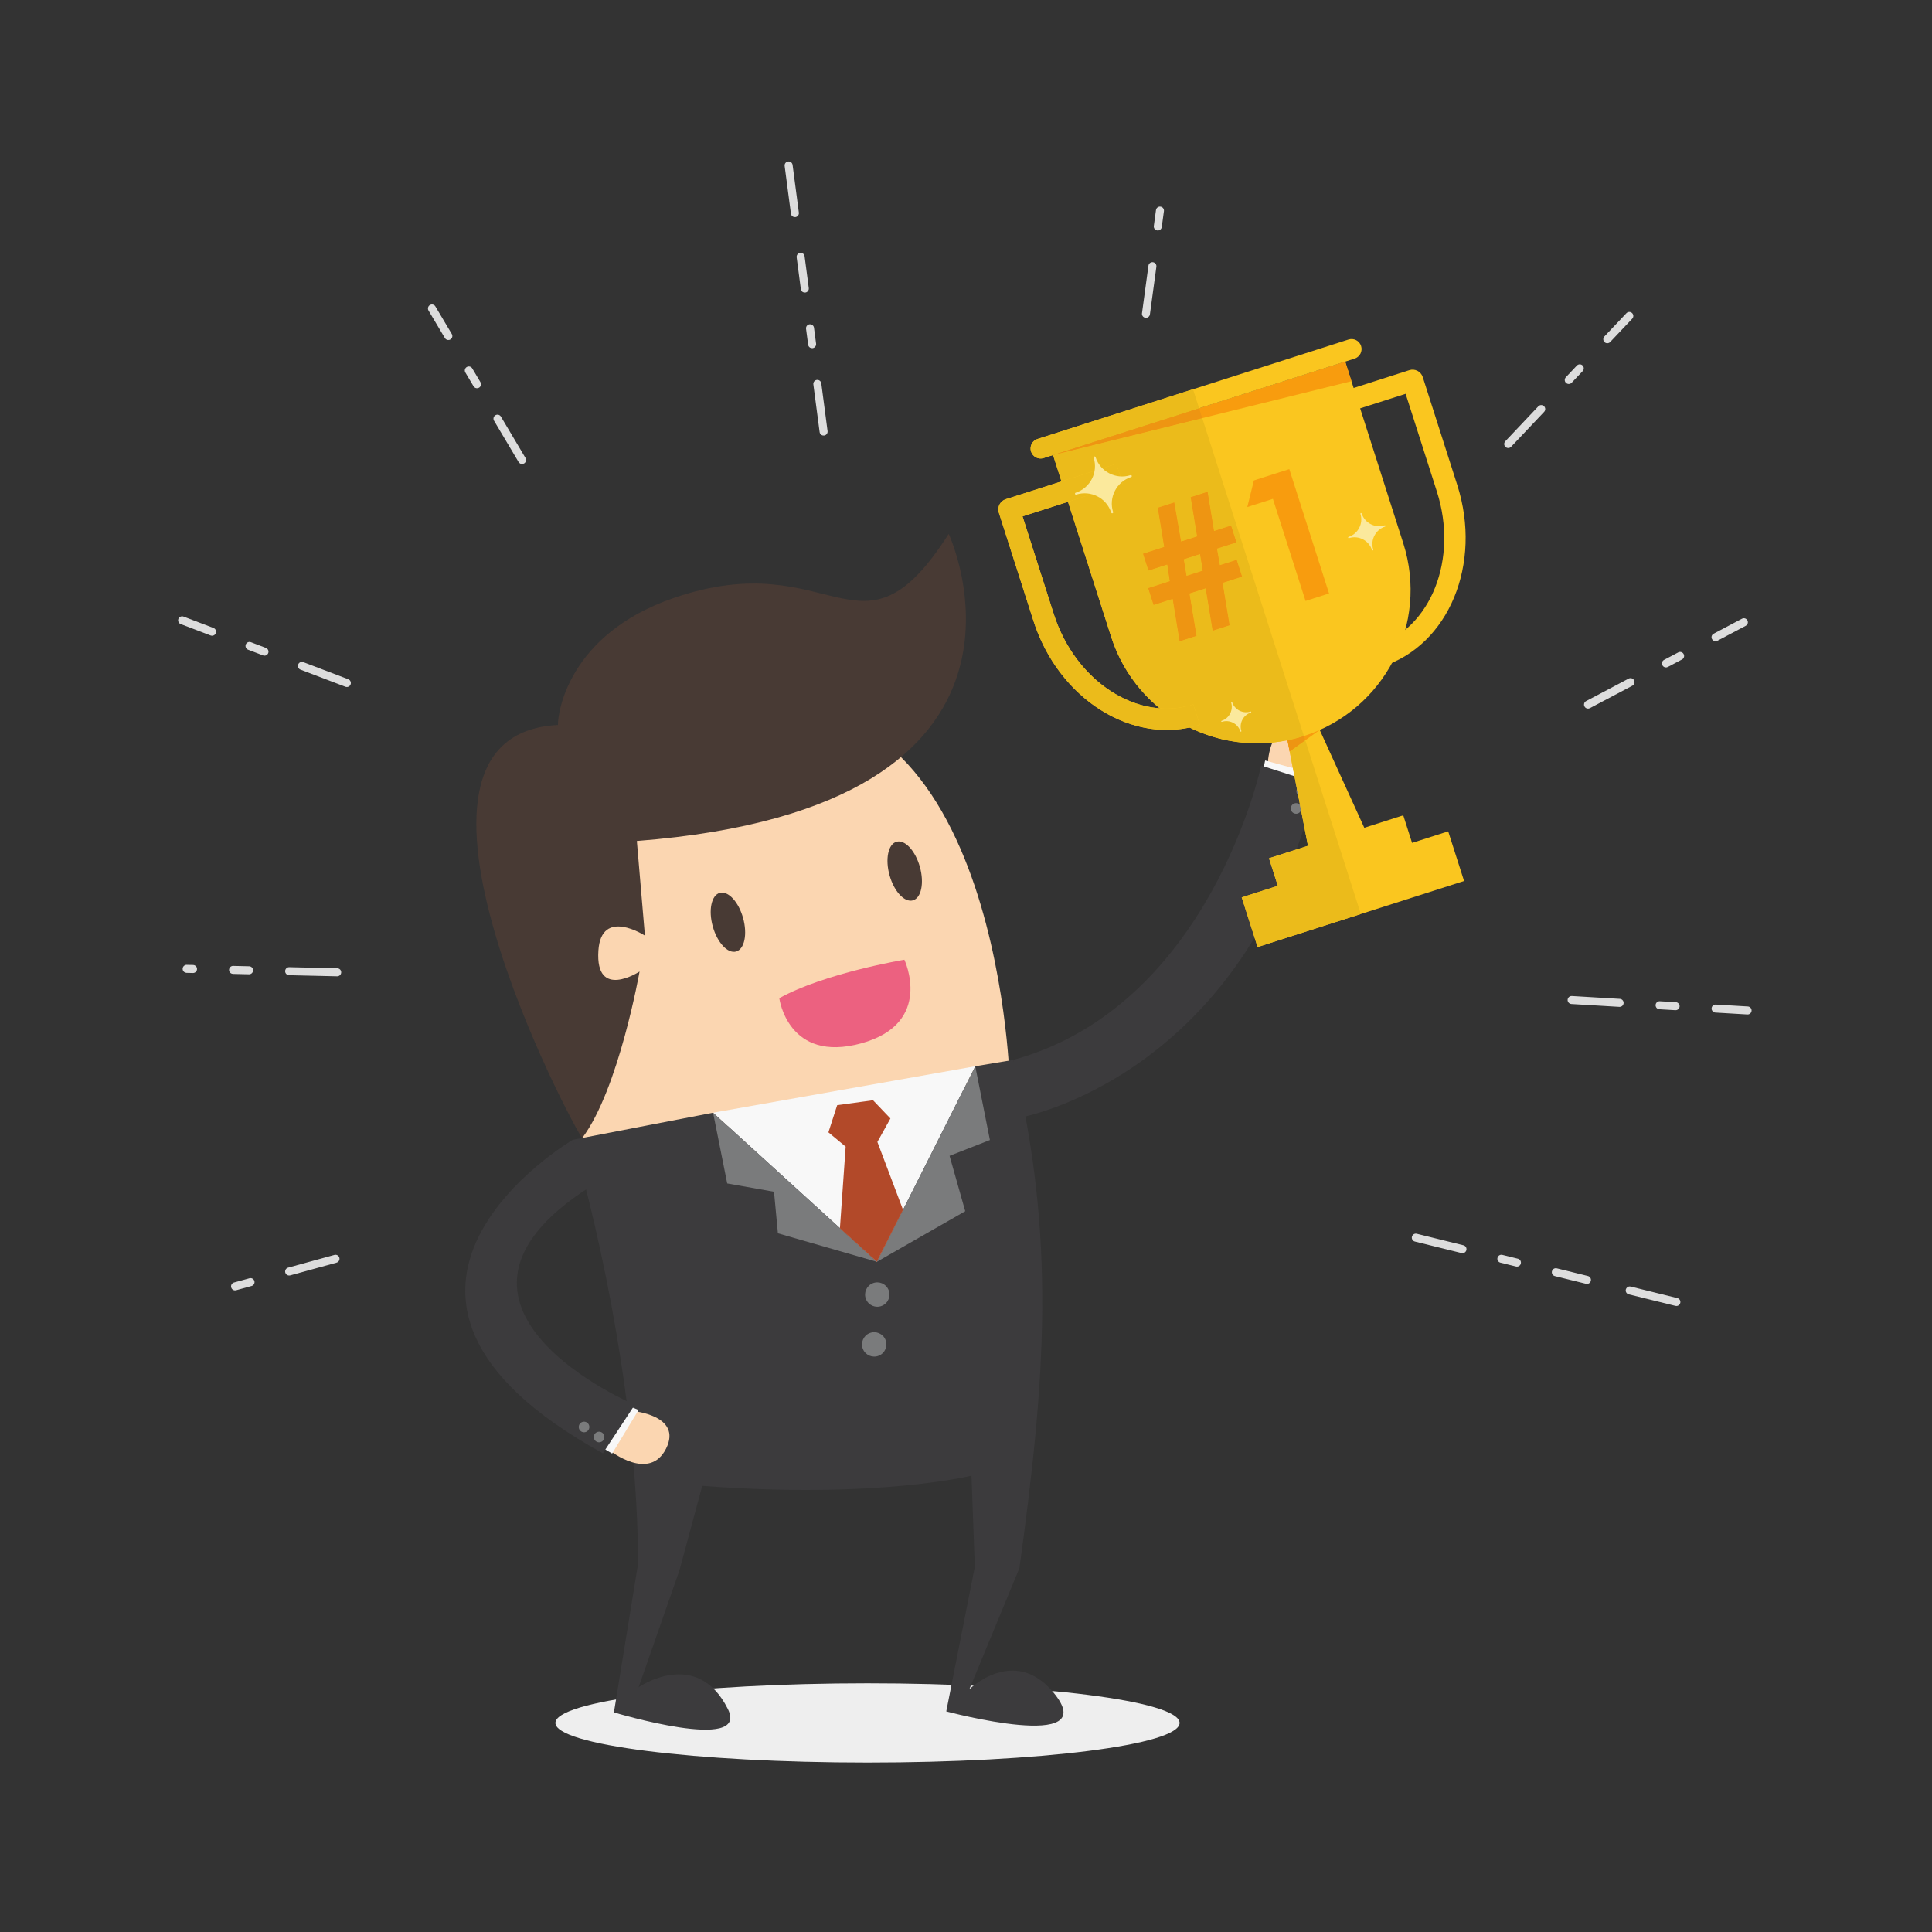 <svg width="1000" height="1000" xmlns="http://www.w3.org/2000/svg">
 <rect width="100%" height="100%" fill="#333333" stroke="none"/>

 <g>
  <title>background</title>
  <rect fill="none" id="canvas_background" height="402" width="582" y="-1" x="-1"/>
 </g>
 <g>
  <title>Layer 1</title>
  <g id="svg_1">
   <path fill="#dddddd" fill-rule="nonzero" d="m885.916,521.906c0.068,-1.143 1.049,-2.015 2.191,-1.948l16.559,0.984c1.144,0.065 2.018,1.048 1.946,2.191c-0.068,1.143 -1.048,2.015 -2.191,1.946l-16.558,-0.983c-0.667,-0.04 -1.24,-0.389 -1.59,-0.9c-0.251,-0.366 -0.386,-0.815 -0.357,-1.291zm-28.977,-1.719c0.066,-1.143 1.048,-2.015 2.191,-1.946l8.28,0.49c1.141,0.062 2.018,1.048 1.946,2.191c-0.068,1.143 -1.048,2.015 -2.191,1.946l-8.28,-0.49c-0.666,-0.037 -1.24,-0.388 -1.59,-0.899c-0.25,-0.366 -0.386,-0.815 -0.356,-1.292zm-45.536,-2.703c0.066,-1.144 1.048,-2.015 2.191,-1.948l24.839,1.475c1.145,0.065 2.016,1.049 1.946,2.191c-0.066,1.143 -1.048,2.015 -2.191,1.946l-24.839,-1.474c-0.667,-0.04 -1.24,-0.389 -1.59,-0.9c-0.25,-0.366 -0.386,-0.815 -0.356,-1.291" id="path16"/>
   <path fill="#dddddd" fill-rule="nonzero" d="m886.12,330.79c-0.536,-1.012 -0.147,-2.266 0.864,-2.801l14.666,-7.75c1.012,-0.534 2.265,-0.149 2.803,0.865c0.536,1.014 0.147,2.266 -0.864,2.803l-14.666,7.749c-0.807,0.426 -1.768,0.268 -2.395,-0.326c-0.16,-0.151 -0.299,-0.333 -0.407,-0.539zm-25.665,13.564c-0.536,-1.012 -0.147,-2.266 0.864,-2.801l7.334,-3.876c1.011,-0.534 2.264,-0.149 2.801,0.865c0.536,1.012 0.147,2.266 -0.864,2.803l-7.332,3.875c-0.807,0.426 -1.766,0.269 -2.395,-0.326c-0.16,-0.151 -0.299,-0.333 -0.407,-0.539zm-40.331,21.316c-0.535,-1.014 -0.147,-2.266 0.865,-2.804l21.997,-11.626c1.012,-0.534 2.265,-0.146 2.803,0.866c0.536,1.012 0.147,2.265 -0.864,2.801l-21.997,11.626c-0.807,0.426 -1.766,0.268 -2.395,-0.328c-0.16,-0.151 -0.299,-0.331 -0.409,-0.536" id="path18"/>
   <path fill="#dddddd" fill-rule="nonzero" d="m830.428,174.164l11.398,-12.053c0.786,-0.831 2.099,-0.869 2.931,-0.081c0.833,0.787 0.869,2.099 0.081,2.931l-11.398,12.051c-0.786,0.833 -2.099,0.87 -2.931,0.083c-0.833,-0.787 -0.869,-2.1 -0.081,-2.931zm-19.946,21.09l5.699,-6.026c0.786,-0.831 2.099,-0.869 2.931,-0.081c0.833,0.787 0.869,2.099 0.081,2.931l-5.699,6.026c-0.786,0.831 -2.099,0.869 -2.931,0.081c-0.833,-0.787 -0.869,-2.1 -0.081,-2.931zm-31.345,33.142l17.098,-18.078c0.786,-0.833 2.099,-0.87 2.931,-0.083c0.833,0.787 0.869,2.1 0.081,2.931l-17.096,18.078c-0.787,0.833 -2.099,0.87 -2.931,0.083c-0.833,-0.787 -0.869,-2.099 -0.083,-2.931" id="path20"/>
   <path fill="#dddddd" fill-rule="nonzero" d="m409.378,110.579l-3.243,-24.669c-0.15,-1.136 0.649,-2.178 1.784,-2.328c1.139,-0.147 2.18,0.651 2.325,1.786l3.243,24.67c0.15,1.135 -0.649,2.176 -1.784,2.326c-0.455,0.059 -0.891,-0.033 -1.265,-0.236c-0.561,-0.307 -0.973,-0.868 -1.06,-1.55zm5.133,39.06l-2.161,-16.446c-0.149,-1.136 0.65,-2.176 1.785,-2.326c1.14,-0.147 2.178,0.65 2.325,1.785l2.161,16.446c0.149,1.136 -0.65,2.178 -1.785,2.328c-0.454,0.059 -0.891,-0.033 -1.264,-0.236c-0.562,-0.307 -0.974,-0.868 -1.061,-1.55zm3.781,28.782l-1.081,-8.225c-0.149,-1.134 0.65,-2.176 1.785,-2.326c1.139,-0.149 2.178,0.651 2.325,1.786l1.083,8.223c0.149,1.137 -0.65,2.178 -1.785,2.328c-0.455,0.06 -0.892,-0.031 -1.265,-0.236c-0.561,-0.307 -0.973,-0.868 -1.061,-1.549zm5.944,45.228l-3.243,-24.67c-0.149,-1.136 0.649,-2.178 1.784,-2.326c1.14,-0.15 2.179,0.65 2.326,1.784l3.244,24.67c0.149,1.136 -0.65,2.176 -1.785,2.326c-0.455,0.06 -0.892,-0.031 -1.265,-0.236c-0.561,-0.306 -0.973,-0.866 -1.061,-1.548" id="path22"/>
   <path fill="#dddddd" fill-rule="nonzero" d="m844.036,665.93l24.157,5.965c1.111,0.275 1.79,1.397 1.516,2.509c-0.276,1.114 -1.4,1.794 -2.51,1.515l-24.156,-5.964c-1.113,-0.275 -1.791,-1.397 -1.518,-2.509c0.111,-0.445 0.355,-0.819 0.681,-1.093c0.491,-0.41 1.163,-0.59 1.829,-0.424zm-38.246,-9.444l16.104,3.976c1.113,0.275 1.791,1.397 1.518,2.51c-0.279,1.115 -1.399,1.791 -2.51,1.515l-16.104,-3.976c-1.113,-0.275 -1.791,-1.399 -1.518,-2.51c0.11,-0.445 0.355,-0.819 0.681,-1.091c0.49,-0.411 1.163,-0.59 1.829,-0.424zm-28.183,-6.961l8.054,1.989c1.111,0.275 1.79,1.399 1.516,2.51c-0.276,1.114 -1.4,1.791 -2.51,1.515l-8.053,-1.988c-1.113,-0.275 -1.791,-1.397 -1.518,-2.509c0.11,-0.446 0.355,-0.82 0.681,-1.093c0.49,-0.411 1.161,-0.59 1.829,-0.425zm-44.286,-10.935l24.156,5.965c1.113,0.275 1.791,1.397 1.518,2.509c-0.276,1.115 -1.399,1.792 -2.509,1.518l-24.156,-5.965c-1.113,-0.275 -1.791,-1.397 -1.518,-2.509c0.11,-0.446 0.355,-0.82 0.68,-1.093c0.491,-0.411 1.163,-0.59 1.829,-0.425" id="path24"/>
   <path fill="#dddddd" fill-rule="nonzero" d="m230.28,174.992l-8.477,-14.258c-0.584,-0.985 -0.261,-2.257 0.724,-2.842c0.985,-0.585 2.255,-0.266 2.841,0.723l8.477,14.258c0.585,0.985 0.263,2.257 -0.723,2.842c-0.815,0.484 -1.826,0.346 -2.482,-0.275c-0.138,-0.129 -0.259,-0.278 -0.36,-0.448zm14.835,24.951l-4.237,-7.129c-0.585,-0.985 -0.263,-2.257 0.723,-2.842c0.985,-0.585 2.26,-0.265 2.842,0.723l4.237,7.13c0.585,0.985 0.263,2.257 -0.723,2.841c-0.815,0.485 -1.827,0.346 -2.484,-0.274c-0.136,-0.13 -0.258,-0.278 -0.359,-0.449zm23.312,39.21l-12.716,-21.387c-0.584,-0.985 -0.261,-2.257 0.723,-2.841c0.986,-0.585 2.261,-0.263 2.842,0.723l12.716,21.387c0.584,0.984 0.261,2.257 -0.724,2.841c-0.814,0.484 -1.826,0.346 -2.482,-0.274c-0.136,-0.13 -0.259,-0.279 -0.359,-0.449" id="path26"/>
   <path fill="#dddddd" fill-rule="nonzero" d="m154.341,343.931c0.406,-1.07 1.606,-1.607 2.676,-1.201l23.255,8.849c1.062,0.405 1.609,1.605 1.201,2.676c-0.407,1.07 -1.607,1.607 -2.678,1.2l-23.255,-8.848c-0.261,-0.1 -0.494,-0.25 -0.686,-0.432c-0.59,-0.557 -0.821,-1.436 -0.514,-2.244zm-27.131,-10.322c0.407,-1.07 1.606,-1.607 2.676,-1.201l7.751,2.949c1.062,0.406 1.607,1.604 1.201,2.676c-0.407,1.07 -1.606,1.609 -2.676,1.201l-7.751,-2.949c-0.263,-0.1 -0.495,-0.25 -0.688,-0.432c-0.59,-0.557 -0.82,-1.436 -0.514,-2.244zm-34.883,-13.274c0.407,-1.07 1.607,-1.607 2.676,-1.2l15.505,5.899c1.068,0.414 1.609,1.605 1.2,2.676c-0.407,1.07 -1.606,1.607 -2.676,1.201l-15.504,-5.899c-0.264,-0.102 -0.494,-0.25 -0.687,-0.432c-0.59,-0.557 -0.821,-1.436 -0.514,-2.245" id="path28"/>
   <path fill="#dddddd" fill-rule="nonzero" d="m147.59,502.639c0.028,-1.145 0.976,-2.053 2.12,-2.026l24.874,0.569c1.145,0.029 2.054,0.975 2.026,2.121c-0.028,1.145 -0.976,2.053 -2.12,2.026l-24.874,-0.57c-0.468,-0.013 -0.894,-0.175 -1.234,-0.443c-0.495,-0.39 -0.809,-1 -0.792,-1.677zm-29.023,-0.665c0.028,-1.145 0.977,-2.053 2.12,-2.026l8.291,0.19c1.145,0.031 2.053,0.976 2.026,2.12c-0.028,1.146 -0.976,2.054 -2.12,2.027l-8.291,-0.191c-0.467,-0.011 -0.894,-0.174 -1.234,-0.443c-0.495,-0.389 -0.809,-0.999 -0.793,-1.677zm-24.023,-0.55c0.028,-1.145 0.976,-2.053 2.12,-2.026l3.295,0.075c1.147,0.03 2.055,0.975 2.027,2.121c-0.028,1.145 -0.977,2.053 -2.12,2.026l-3.295,-0.076c-0.467,-0.011 -0.893,-0.174 -1.234,-0.443c-0.495,-0.389 -0.808,-0.999 -0.792,-1.677" id="path30"/>
   <path fill="#dddddd" fill-rule="nonzero" d="m147.664,658.689c-0.302,-1.106 0.346,-2.245 1.45,-2.55l23.992,-6.594c1.106,-0.302 2.241,0.35 2.55,1.45c0.304,1.106 -0.345,2.246 -1.45,2.55l-23.992,6.594c-0.726,0.2 -1.466,-0.014 -1.976,-0.495c-0.266,-0.251 -0.469,-0.578 -0.574,-0.955zm-27.991,7.692c-0.303,-1.106 0.346,-2.246 1.45,-2.55l7.998,-2.199c1.106,-0.304 2.241,0.349 2.55,1.449c0.302,1.106 -0.345,2.246 -1.45,2.55l-7.998,2.2c-0.727,0.199 -1.467,-0.014 -1.976,-0.495c-0.267,-0.253 -0.469,-0.578 -0.574,-0.955" id="path32"/>
   <path fill="#dddddd" fill-rule="nonzero" d="m597.219,116.952l1.116,-8.219c0.152,-1.135 1.198,-1.931 2.333,-1.775c1.141,0.15 1.933,1.205 1.775,2.331l-1.116,8.219c-0.152,1.136 -1.198,1.931 -2.333,1.775c-0.619,-0.083 -1.137,-0.432 -1.454,-0.914c-0.266,-0.405 -0.393,-0.904 -0.321,-1.417zm-6.13,45.201l3.344,-24.655c0.154,-1.135 1.199,-1.931 2.333,-1.775c1.14,0.152 1.93,1.2 1.775,2.333l-3.344,24.655c-0.152,1.135 -1.198,1.931 -2.333,1.775c-0.619,-0.083 -1.136,-0.43 -1.454,-0.915c-0.266,-0.404 -0.391,-0.9 -0.321,-1.417" id="path34"/>
   <path fill="#eeeeee" fill-rule="nonzero" d="m449.019,912.295c-89.213,0 -161.535,-9.181 -161.535,-20.506c0,-11.325 72.323,-20.506 161.535,-20.506c89.214,0 161.536,9.181 161.536,20.506c0,11.325 -72.323,20.506 -161.536,20.506" id="path36"/>
   <path fill="#fbd6b1" fill-rule="nonzero" d="m679.104,402.139c0,0 9.321,-22.486 -6.82,-25.677c-16.052,-3.174 -16.139,20.047 -16.139,20.047l22.959,5.63" id="path38"/>
   <path fill="#f8f8f8" fill-rule="nonzero" d="m653.576,399.759l1.255,-6.14l25.957,7.124l-1.641,6.048l-25.571,-7.031" id="path40"/>
   <path fill="#3c3b3d" fill-rule="nonzero" d="m527.635,578.557c0,0 117.036,-20.328 153.739,-173.139l-28.593,-9.174c0,0 -26.296,124.345 -128.3,152.356l3.154,29.956" id="path42"/>
   <path fill="#7a7b7c" fill-rule="nonzero" d="m673.585,418.835c0.21,-1.504 -0.838,-2.894 -2.337,-3.106c-1.506,-0.206 -2.895,0.84 -3.105,2.341c-0.214,1.5 0.836,2.891 2.335,3.106c1.505,0.21 2.895,-0.838 3.107,-2.341" id="path44"/>
   <path fill="#7a7b7c" fill-rule="nonzero" d="m676.499,409.949c0.211,-1.505 -0.835,-2.891 -2.34,-3.106c-1.5,-0.211 -2.891,0.836 -3.101,2.339c-0.209,1.504 0.835,2.894 2.339,3.106c1.501,0.211 2.891,-0.835 3.103,-2.339" id="path46"/>
   <path fill="#fac61f" fill-rule="nonzero" d="m730.891,436.281l-4.564,-14.271l-20.164,6.449l-33.684,-73.946l-10.95,3.501l15.47,79.77l-20.165,6.449l4.564,14.271l-18.692,5.976l8.219,25.704l106.879,-34.178l-8.22,-25.703l-18.692,5.978" id="path48"/>
   <path fill="#f89c0e" fill-rule="nonzero" d="m672.48,354.512l-10.95,3.501l6.004,30.964l15.551,-11.182l-10.605,-23.282" id="path50"/>
   <path fill="#fac61f" fill-rule="nonzero" d="m540.184,237.087l160.963,-51.473c2.726,-0.871 4.23,-3.788 3.359,-6.515c-0.873,-2.726 -3.789,-4.229 -6.515,-3.357l-160.964,51.473c-2.726,0.871 -4.229,3.788 -3.357,6.515c0.871,2.726 3.789,4.229 6.515,3.357" id="path52"/>
   <path fill="#fac61f" fill-rule="nonzero" d="m674.9,380.954l0,0c41.759,-13.354 64.785,-58.03 51.433,-99.789l-30.056,-93.991l-151.221,48.356l30.055,93.991c13.354,41.759 58.031,64.785 99.79,51.433" id="path54"/>
   <path fill="#fac61f" fill-rule="nonzero" d="m621.031,375.165l-3.375,-10.557c-28.649,9.161 -61.046,-11.807 -72.218,-46.743l-16.184,-50.61l51.956,-16.615l-3.375,-10.556l-57.236,18.301c-2.915,0.932 -4.522,4.053 -3.59,6.968l17.871,55.889c13.034,40.756 51.68,64.946 86.15,53.924" id="path56"/>
   <path fill="#fac61f" fill-rule="nonzero" d="m715.415,344.984c34.47,-11.023 51.91,-53.148 38.878,-93.905l-17.872,-55.889c-0.931,-2.915 -4.051,-4.522 -6.966,-3.59l-57.235,18.302l3.375,10.556l51.958,-16.614l16.184,50.61c11.172,34.935 -3.047,70.81 -31.696,79.971c-2.915,0.932 -4.522,4.053 -3.591,6.968c0.932,2.915 4.053,4.522 6.968,3.59" id="path58"/>
   <path fill="#f89c0e" fill-rule="nonzero" d="m696.276,187.174l-151.221,48.356l154.461,-38.224l-3.24,-10.133" id="path60"/>
   <path fill="#f89c0e" fill-rule="nonzero" d="m621.134,286.761l-8.431,2.696l1.436,8.606l8.415,-2.691l-1.42,-8.611m18.971,2.999l2.784,8.706l-10.079,3.223l3.616,21.942l-8.755,2.799l-3.615,-21.941l-8.399,2.685l3.658,21.929l-8.751,2.799l-3.587,-21.951l-9.891,3.164l-2.785,-8.706l11.186,-3.578l-1.32,-8.643l-9.74,3.114l-2.784,-8.705l10.945,-3.501l-3.317,-20.301l8.53,-2.728l3.515,20.239l8.316,-2.66l-3.344,-20.293l8.755,-2.8l3.344,20.294l8.799,-2.814l2.784,8.706l-10.08,3.223l1.508,8.584l8.709,-2.785" id="path62"/>
   <path fill="#f89c0e" fill-rule="nonzero" d="m649.004,248.675l18.33,-5.862l20.579,64.355l-12.161,3.889l-16.9,-52.848l-13.255,4.239l3.408,-13.773" id="path64"/>
   <path fill="#88b498" fill-rule="nonzero" d="m650.925,490.184l-1.552,-4.854l0,0l1.552,4.854l53.44,-17.089l0,0l-53.44,17.089m20.175,-50.514l0,0l5.9,-1.886l-1.904,-9.812l0,-0.001l1.904,9.814l-5.9,1.886m-70.856,-73.05c-22.965,-1.752 -45.159,-20.204 -54.376,-47.45c9.214,27.234 31.396,45.663 54.351,47.43c0.007,0.006 0.018,0.014 0.025,0.02m-24.929,-36.468c-0.001,-0.006 -0.004,-0.013 -0.006,-0.019c0.003,0.007 0.004,0.011 0.006,0.019m-0.026,-0.083c-0.004,-0.01 -0.007,-0.021 -0.01,-0.031c0.003,0.01 0.006,0.021 0.01,0.031m-0.029,-0.086c-0.004,-0.014 -0.009,-0.028 -0.014,-0.041c0.005,0.016 0.009,0.025 0.014,0.041m-0.03,-0.092c-0.005,-0.014 -0.009,-0.026 -0.014,-0.04c0.005,0.013 0.01,0.028 0.014,0.04m-0.03,-0.092c-0.005,-0.015 -0.01,-0.031 -0.015,-0.046c0.005,0.015 0.01,0.031 0.015,0.046m-0.03,-0.091c-0.006,-0.019 -0.013,-0.039 -0.019,-0.058c0.006,0.018 0.014,0.04 0.019,0.058m-0.03,-0.092c-0.01,-0.031 -0.02,-0.062 -0.03,-0.094l-22.317,-69.794l0,0l22.317,69.794c0.01,0.03 0.021,0.062 0.03,0.094m-29.273,-10.446c-0.009,-0.025 -0.016,-0.049 -0.025,-0.074c0.009,0.025 0.016,0.049 0.025,0.074m-0.028,-0.083c-0.009,-0.024 -0.016,-0.048 -0.024,-0.07c0.007,0.022 0.015,0.046 0.024,0.07m-0.028,-0.083c-0.009,-0.024 -0.015,-0.043 -0.022,-0.066c0.007,0.022 0.015,0.044 0.022,0.066m-0.029,-0.085c-0.006,-0.02 -0.014,-0.041 -0.02,-0.06c0.006,0.02 0.013,0.039 0.02,0.06m-0.029,-0.085c-0.006,-0.019 -0.013,-0.036 -0.019,-0.056c0.006,0.019 0.013,0.037 0.019,0.056m-0.028,-0.084c-0.006,-0.019 -0.011,-0.035 -0.018,-0.054c0.005,0.018 0.011,0.036 0.018,0.054m-0.028,-0.084c-0.006,-0.019 -0.011,-0.033 -0.018,-0.052c0.005,0.018 0.011,0.035 0.018,0.052m-0.029,-0.085c-0.005,-0.015 -0.011,-0.034 -0.016,-0.049c0.005,0.015 0.011,0.034 0.016,0.049m-0.028,-0.085c-0.005,-0.015 -0.01,-0.031 -0.015,-0.046c0.005,0.015 0.01,0.031 0.015,0.046m-0.029,-0.087c-0.005,-0.013 -0.009,-0.028 -0.014,-0.04c0.004,0.011 0.01,0.028 0.014,0.04m-0.029,-0.085c-0.004,-0.014 -0.007,-0.026 -0.013,-0.039c0.005,0.014 0.009,0.025 0.013,0.039m-0.026,-0.085c-0.005,-0.013 -0.009,-0.025 -0.013,-0.039c0.004,0.013 0.007,0.028 0.013,0.039m-0.028,-0.085c-0.005,-0.013 -0.009,-0.024 -0.013,-0.036c0.004,0.014 0.007,0.022 0.013,0.036m-0.028,-0.085c-0.005,-0.013 -0.009,-0.024 -0.013,-0.036c0.004,0.013 0.007,0.025 0.013,0.036m-0.028,-0.085c-0.005,-0.013 -0.007,-0.022 -0.013,-0.035c0.005,0.013 0.009,0.024 0.013,0.035m-14.635,-62.874l18.574,-5.939l-4.361,-13.641l0,0l4.361,13.641l-18.574,5.939m7.761,-17.775c-0.873,0 -1.721,-0.223 -2.47,-0.629c0.749,0.406 1.597,0.629 2.47,0.629c0.524,0 1.055,-0.08 1.58,-0.247l0,0c-0.525,0.168 -1.056,0.247 -1.58,0.247m-2.473,-0.63c-0.009,-0.005 -0.016,-0.009 -0.024,-0.014c0.007,0.005 0.015,0.009 0.024,0.014m-2.71,-4.546c-0.004,-2.197 1.401,-4.24 3.605,-4.944c-2.204,0.705 -3.609,2.746 -3.605,4.944m3.605,-4.944l80.481,-25.736l-80.481,25.736" id="path66"/>
   <path fill="#383939" fill-rule="nonzero" d="m649.373,485.33l-6.666,-20.849l6.666,20.849l0,0m17.545,-44.323l4.183,-1.337l0,0l-4.183,1.337m8.179,-13.036l-1.659,-8.555c0,0 0,0 0,-0.001l1.659,8.555l0,0.001m-2.205,-11.375l0,0l-0.971,-5.008l0,0l0.971,5.008m-1.594,-8.216l-1.281,-6.605l1.281,6.605l0,0" id="path68"/>
   <path fill="#727475" fill-rule="nonzero" d="m673.438,419.416l-0.546,-2.82l0,0l0.546,2.819c0,0.001 0,0.001 0,0.001" id="path70"/>
   <path fill="#727475" fill-rule="nonzero" d="m671.92,411.589l0,0l-0.623,-3.209l0,0l0.623,3.209" id="path72"/>
   <path fill="#ebbb1b" fill-rule="nonzero" d="m650.925,490.184l-1.552,-4.854l-6.666,-20.85l18.692,-5.976l-4.562,-14.271l10.081,-3.225l4.183,-1.337l5.9,-1.886l-1.904,-9.814l-1.659,-8.555l-0.546,-2.819l-0.971,-5.008l-0.623,-3.209l-1.281,-6.605l-0.499,-2.574l-1.982,-10.224l8.074,-5.806l28.756,89.924l-53.44,17.089" id="path74"/>
   <path fill="#ee9512" fill-rule="nonzero" d="m667.535,388.977l-1.127,-5.81c2.837,-0.575 5.671,-1.311 8.492,-2.214l0,0l0.709,2.217l-8.075,5.806" id="path76"/>
   <path fill="#ebbb1b" fill-rule="nonzero" d="m538.604,237.335c-0.873,0 -1.721,-0.223 -2.47,-0.629c-0.001,-0.001 -0.003,-0.001 -0.003,-0.001c-0.009,-0.005 -0.016,-0.009 -0.024,-0.014c-1.121,-0.616 -2.019,-1.646 -2.439,-2.961l0,0c-0.014,-0.043 -0.026,-0.086 -0.039,-0.129c-0.14,-0.48 -0.207,-0.965 -0.209,-1.442c-0.004,-2.197 1.401,-4.239 3.605,-4.944l0,0l80.483,-25.736l3.156,9.873l-75.61,24.179l0,0l-4.871,1.558c-0.525,0.168 -1.056,0.247 -1.58,0.247" id="path78"/>
   <path fill="#ebbb1b" fill-rule="nonzero" d="m650.715,384.731c-12.27,0 -24.22,-2.87 -34.976,-8.154c1.772,-0.381 3.539,-0.851 5.293,-1.413l-3.375,-10.557c-4.549,1.455 -9.194,2.15 -13.831,2.15c-1.195,0 -2.389,-0.046 -3.581,-0.138c-0.007,-0.006 -0.018,-0.014 -0.025,-0.02c0.013,0.001 0.024,0.001 0.037,0.003c-11.231,-9.234 -20.07,-21.639 -24.941,-36.45c-0.003,-0.007 -0.004,-0.011 -0.006,-0.019c-0.006,-0.021 -0.014,-0.043 -0.02,-0.064c-0.004,-0.01 -0.007,-0.021 -0.01,-0.031c-0.007,-0.019 -0.013,-0.036 -0.019,-0.055c-0.005,-0.016 -0.009,-0.025 -0.014,-0.041c-0.005,-0.018 -0.011,-0.034 -0.016,-0.051c-0.004,-0.013 -0.009,-0.028 -0.014,-0.04c-0.005,-0.018 -0.011,-0.035 -0.016,-0.052c-0.005,-0.015 -0.01,-0.031 -0.015,-0.046c-0.005,-0.015 -0.01,-0.03 -0.015,-0.045c-0.005,-0.018 -0.013,-0.04 -0.019,-0.058c-0.004,-0.013 -0.006,-0.024 -0.011,-0.035c-0.009,-0.031 -0.02,-0.064 -0.03,-0.094l-22.317,-69.794l28.419,-9.088l-3.375,-10.556l-28.42,9.088l-4.361,-13.641l75.61,-24.179l-75.61,24.179l77.23,-19.111l52.615,164.535l0,0l0,0c-2.821,0.902 -5.655,1.639 -8.492,2.214l-0.003,-0.014c-5.244,1.064 -10.495,1.577 -15.69,1.577m-43.739,-74.781l3.587,21.951l8.751,-2.799l-3.658,-21.929l8.399,-2.685l3.615,21.941l8.755,-2.799l-3.616,-21.942l10.079,-3.223l-2.784,-8.706l-8.709,2.785l-1.508,-8.584l10.08,-3.223l-2.784,-8.706l-8.799,2.814l-3.344,-20.294l-8.755,2.8l3.344,20.293l-8.316,2.66l-3.515,-20.239l-8.53,2.728l3.317,20.301l-10.945,3.501l2.784,8.705l9.74,-3.114l1.32,8.643l-11.186,3.578l2.785,8.706l9.891,-3.164m7.162,-11.886l-1.436,-8.606l8.431,-2.696l1.42,8.611l-8.415,2.691" id="path80"/>
   <path fill="#ebbb1b" fill-rule="nonzero" d="m603.898,377.807c-29.301,-0.003 -58.116,-22.484 -69.016,-56.566l0,0l-17.871,-55.889c-0.095,-0.296 -0.164,-0.595 -0.207,-0.892c-0.385,-2.634 1.179,-5.237 3.799,-6.075l10.241,-3.275l18.574,-5.939l28.42,-9.088l3.375,10.556l-28.419,9.088l0,0l-23.538,7.527l16.184,50.61c0.009,0.028 0.018,0.056 0.026,0.084c0.005,0.013 0.007,0.022 0.013,0.035c0.005,0.018 0.01,0.031 0.015,0.049c0.004,0.013 0.007,0.024 0.013,0.036c0.005,0.016 0.01,0.033 0.015,0.049c0.004,0.013 0.007,0.024 0.013,0.036c0.004,0.016 0.01,0.031 0.015,0.046c0.004,0.014 0.007,0.026 0.013,0.039c0.004,0.015 0.009,0.03 0.014,0.046c0.005,0.013 0.009,0.025 0.013,0.039c0.005,0.015 0.01,0.03 0.015,0.045c0.005,0.013 0.009,0.028 0.014,0.04c0.005,0.015 0.009,0.026 0.014,0.041c0.005,0.015 0.01,0.031 0.015,0.046c0.004,0.013 0.007,0.024 0.011,0.036c0.005,0.015 0.011,0.034 0.016,0.049c0.004,0.011 0.007,0.021 0.011,0.033c0.006,0.02 0.011,0.034 0.018,0.052c0.003,0.01 0.006,0.02 0.01,0.03c0.006,0.019 0.011,0.035 0.018,0.054c0.003,0.01 0.006,0.018 0.009,0.028c0.006,0.02 0.013,0.037 0.019,0.056c0.004,0.009 0.006,0.016 0.009,0.025c0.006,0.019 0.014,0.04 0.02,0.06c0.001,0.005 0.005,0.014 0.006,0.019c0.007,0.024 0.014,0.043 0.022,0.066c0.001,0.005 0.003,0.006 0.004,0.013c0.007,0.022 0.015,0.046 0.024,0.07c0,0.001 0.003,0.007 0.003,0.009c0.009,0.025 0.016,0.049 0.025,0.074l0,0.001c9.217,27.246 31.411,45.698 54.376,47.45c1.192,0.091 2.386,0.138 3.581,0.138c4.638,0 9.283,-0.695 13.831,-2.15l3.375,10.557c-1.754,0.561 -3.52,1.031 -5.293,1.413c-0.011,-0.006 -0.022,-0.011 -0.034,-0.016c-3.917,0.84 -7.865,1.246 -11.807,1.246" id="path82"/>
   <path fill="#ee9512" fill-rule="nonzero" d="m545.055,235.53l75.61,-24.179l1.62,5.067l-77.23,19.111" id="path84"/>
   <path fill="#ee9512" fill-rule="nonzero" d="m610.564,331.901l-3.587,-21.951l-9.891,3.164l-2.785,-8.706l11.186,-3.578l-1.32,-8.643l-9.74,3.114l-2.784,-8.705l10.945,-3.501l-3.317,-20.301l8.53,-2.728l3.515,20.239l8.316,-2.66l-3.344,-20.293l8.755,-2.8l3.344,20.294l8.799,-2.814l2.784,8.706l-10.08,3.223l1.508,8.584l8.709,-2.785l2.784,8.706l-10.079,3.223l3.616,21.942l-8.755,2.799l-3.615,-21.941l-8.399,2.685l3.658,21.929l-8.751,2.799m10.57,-45.14l-8.431,2.696l1.436,8.606l8.415,-2.691l-1.42,-8.611" id="path86"/>
   <path fill="#fbe99c" fill-rule="nonzero" d="m585.153,245.944c-7.541,2.411 -15.685,-1.785 -18.096,-9.328c-0.086,-0.269 -0.374,-0.416 -0.642,-0.33c-0.269,0.085 -0.417,0.372 -0.331,0.642c2.411,7.539 -1.784,15.68 -9.321,18.094l-0.006,0.001c-0.269,0.086 -0.417,0.374 -0.331,0.644c0.086,0.27 0.374,0.419 0.644,0.333l0.005,-0.004c7.536,-2.406 15.671,1.785 18.087,9.318l0.001,0.013c0.086,0.27 0.375,0.419 0.645,0.333c0.271,-0.086 0.42,-0.375 0.334,-0.646l-0.006,-0.01c-2.404,-7.537 1.792,-15.675 9.33,-18.085c0.269,-0.086 0.417,-0.374 0.331,-0.642c-0.085,-0.269 -0.374,-0.417 -0.642,-0.331" id="path88"/>
   <path fill="#fbe99c" fill-rule="nonzero" d="m716.723,271.91c-4.97,1.59 -10.338,-1.176 -11.928,-6.147c-0.056,-0.176 -0.246,-0.275 -0.424,-0.217c-0.176,0.056 -0.275,0.246 -0.217,0.422c1.589,4.97 -1.176,10.336 -6.144,11.928l-0.005,0c-0.177,0.056 -0.275,0.247 -0.219,0.425c0.058,0.177 0.247,0.275 0.425,0.219l0.004,-0.003c4.968,-1.586 10.329,1.177 11.921,6.141l0.001,0.009c0.056,0.177 0.247,0.276 0.425,0.219c0.179,-0.056 0.276,-0.247 0.22,-0.425l-0.004,-0.007c-1.585,-4.969 1.181,-10.331 6.15,-11.92c0.176,-0.058 0.274,-0.246 0.217,-0.424c-0.056,-0.177 -0.246,-0.275 -0.424,-0.219" id="path90"/>
   <path fill="#fbe99c" fill-rule="nonzero" d="m647.294,368.296c-3.986,1.275 -8.29,-0.944 -9.565,-4.93c-0.045,-0.142 -0.198,-0.22 -0.34,-0.175c-0.141,0.045 -0.22,0.198 -0.175,0.34c1.275,3.985 -0.943,8.287 -4.926,9.564l-0.004,0c-0.142,0.046 -0.221,0.199 -0.175,0.341c0.045,0.142 0.198,0.221 0.34,0.175l0.003,-0.001c3.984,-1.272 8.284,0.944 9.561,4.925l0,0.006c0.046,0.142 0.199,0.221 0.341,0.176c0.144,-0.046 0.223,-0.199 0.176,-0.341l-0.003,-0.006c-1.271,-3.984 0.948,-8.285 4.931,-9.559c0.142,-0.046 0.22,-0.198 0.175,-0.34c-0.045,-0.142 -0.198,-0.22 -0.34,-0.175" id="path92"/>
   <path fill="#fbd6b1" fill-rule="nonzero" d="m302.913,594.971c0,0 -51.031,-189.804 65.196,-224.001c148.161,-43.593 154.489,187.935 154.489,187.935l-219.685,36.066" id="path94"/>
   <path fill="#3c3b3d" fill-rule="nonzero" d="m524.481,548.601l-19.686,3.286l-50.915,101.216l-84.783,-77.168l-72.625,14.02c14.981,52.264 33.728,140.098 33.781,219.521l-12.488,76.861c0,0 70.491,21.219 58.98,-1.741c-16.122,-32.158 -46.199,-11.291 -46.199,-11.291l21.109,-60.453l11.826,-43.768c90.596,6.911 139.358,-5.293 139.358,-5.293l1.721,47.175l-14.776,74.857c0,0 81.895,21.926 55.408,-9.861c-20.273,-24.329 -43.455,-1.6 -43.455,-1.6l25.904,-62.675c13.436,-97.533 19.121,-171.141 -3.16,-263.089" id="path96"/>
   <path fill="#f8f8f8" fill-rule="nonzero" d="m504.795,551.887l-50.915,101.216l-84.783,-77.168l135.698,-24.049" id="path98"/>
   <path fill="#7a7b7c" fill-rule="nonzero" d="m504.795,551.887l7.579,38.191l-20.883,8.18l8.113,28.663l-45.724,26.183l50.915,-101.216" id="path100"/>
   <path fill="#7a7b7c" fill-rule="nonzero" d="m453.88,653.104l-51.235,-14.748l-2.018,-21.516l-24.223,-4.291l-7.308,-36.613l84.783,77.168" id="path102"/>
   <path fill="#b24929" fill-rule="nonzero" d="m460.881,578.924l-9.01,-9.446l-18.549,2.562l-4.537,14.057l8.928,7.405l-2.973,42.254l19.14,17.348l13.537,-26.884l-13.284,-35.153l6.747,-12.144" id="path104"/>
   <path fill="#7a7b7c" fill-rule="nonzero" d="m448.224,672.424c1.3,3.236 4.975,4.799 8.209,3.5c3.235,-1.298 4.799,-4.973 3.501,-8.209c-1.299,-3.234 -4.976,-4.798 -8.206,-3.501c-3.235,1.304 -4.805,4.976 -3.504,8.21" id="path106"/>
   <path fill="#7a7b7c" fill-rule="nonzero" d="m446.629,698.217c1.3,3.236 4.975,4.799 8.21,3.5c3.235,-1.298 4.798,-4.973 3.5,-8.209c-1.299,-3.234 -4.975,-4.798 -8.205,-3.501c-3.236,1.304 -4.805,4.978 -3.505,8.21" id="path108"/>
   <path fill="#483a34" fill-rule="nonzero" d="m491.044,276.339c0,0 66.053,141.245 -161.408,158.951l4.168,48.985c0,0 -22.599,-14.714 -24.075,7.755c-1.699,25.869 21.305,10.83 21.305,10.83c0,0 -10.769,61.048 -29.659,86.15c-3.574,-3.154 -112.861,-208.766 -12.582,-213.756c-0.175,-5.944 5.19,-46.951 59.974,-65.764c82.86,-28.456 96.258,38.969 142.278,-33.151" id="path110"/>
   <path fill="#483a34" fill-rule="nonzero" d="m384.618,475.15c2.339,8.38 0.724,16.152 -3.609,17.361c-4.332,1.21 -9.74,-4.603 -12.08,-12.981c-2.339,-8.38 -0.723,-16.152 3.609,-17.363c4.332,-1.209 9.74,4.604 12.08,12.982" id="path112"/>
   <path fill="#483a34" fill-rule="nonzero" d="m476.121,448.677c2.339,8.379 0.724,16.152 -3.609,17.361c-4.331,1.209 -9.74,-4.604 -12.079,-12.982c-2.339,-8.379 -0.724,-16.152 3.609,-17.361c4.331,-1.21 9.74,4.603 12.079,12.982" id="path114"/>
   <path fill="#ec6180" fill-rule="nonzero" d="m468.1,496.745c0,0 -41.283,6.879 -64.736,19.915c0,0 4.409,33.868 42.519,23.336c37.719,-10.424 22.218,-43.251 22.218,-43.251" id="path116"/>
   <path fill="#fbd6b1" fill-rule="nonzero" d="m315.814,750.919c0,0 20.319,16.106 28.95,-1.134c8.631,-17.241 -17.376,-19.479 -17.376,-19.479l-11.574,20.613" id="path118"/>
   <path fill="#f8f8f8" fill-rule="nonzero" d="m324.811,727.494l5.714,2.321l-13.684,22.551l-5.388,-3.201l13.357,-21.671" id="path120"/>
   <path fill="#3c3b3d" fill-rule="nonzero" d="m296.473,589.956c0,0 -135.034,79.443 15.572,162.27l16.497,-25.09c0,0 -119.96,-50.755 -23.491,-112.616l-8.579,-24.564" id="path122"/>
   <path fill="#7a7b7c" fill-rule="nonzero" d="m301.205,741.127c1.394,0.606 3.013,-0.031 3.62,-1.419c0.601,-1.396 -0.035,-3.014 -1.424,-3.619c-1.389,-0.608 -3.01,0.031 -3.62,1.417c-0.604,1.393 0.033,3.014 1.424,3.62" id="path124"/>
   <path fill="#7a7b7c" fill-rule="nonzero" d="m308.986,746.316c1.394,0.606 3.01,-0.03 3.619,-1.423c0.606,-1.389 -0.03,-3.009 -1.421,-3.614c-1.393,-0.605 -3.013,0.03 -3.619,1.42c-0.606,1.39 0.029,3.01 1.421,3.616" id="path126"/>
  </g>
 </g>
</svg>